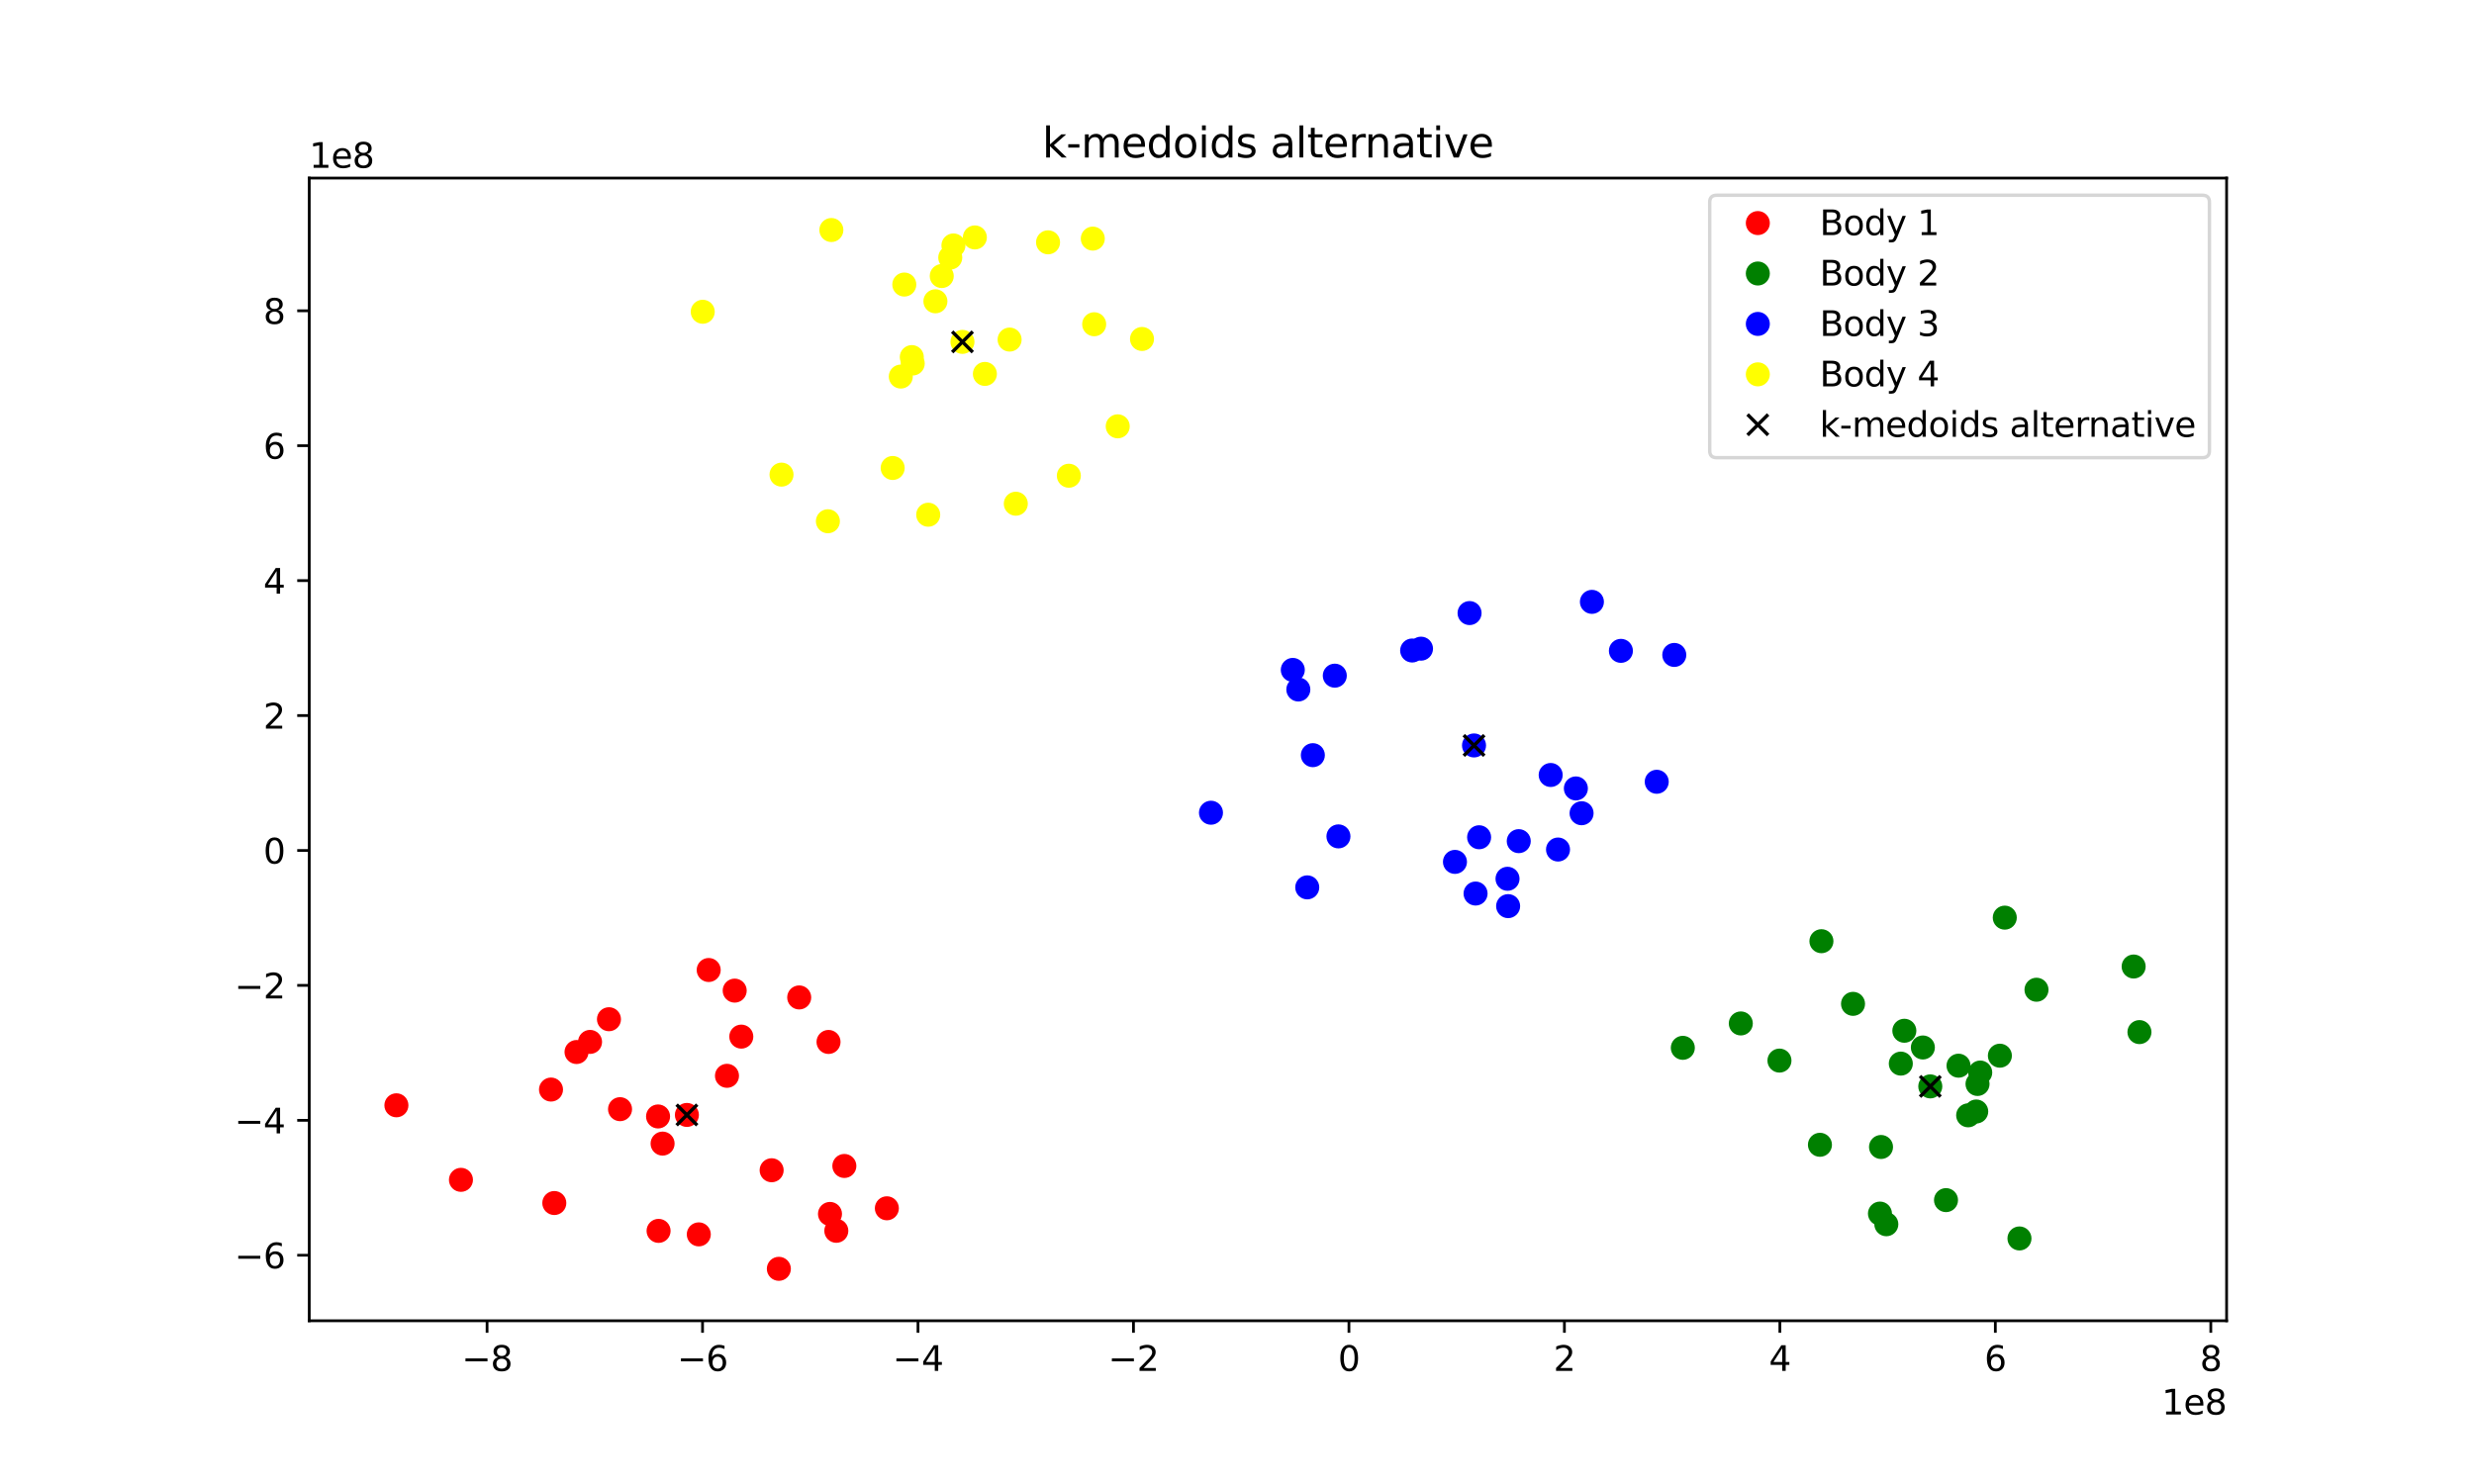 <?xml version="1.0" encoding="utf-8" standalone="no"?>
<!DOCTYPE svg PUBLIC "-//W3C//DTD SVG 1.1//EN"
  "http://www.w3.org/Graphics/SVG/1.1/DTD/svg11.dtd">
<svg xmlns:xlink="http://www.w3.org/1999/xlink" width="720pt" height="432pt" viewBox="0 0 720 432" xmlns="http://www.w3.org/2000/svg" version="1.1">
 <defs>
  <style type="text/css">*{stroke-linejoin: round; stroke-linecap: butt}</style>
 </defs>
 <g id="figure_1">
  <g id="patch_1">
   <path d="M 0 432 
L 720 432 
L 720 0 
L 0 0 
z
" style="fill: #ffffff"/>
  </g>
  <g id="axes_1">
   <g id="patch_2">
    <path d="M 90 384.48 
L 648 384.48 
L 648 51.84 
L 90 51.84 
z
" style="fill: #ffffff"/>
   </g>
   <g id="matplotlib.axis_1">
    <g id="xtick_1">
     <g id="line2d_1">
      <defs>
       <path id="m8c185d86a5" d="M 0 0 
L 0 3.5 
" style="stroke: #000000; stroke-width: 0.8"/>
      </defs>
      <g>
       <use xlink:href="#m8c185d86a5" x="141.751" y="384.48" style="stroke: #000000; stroke-width: 0.8"/>
      </g>
     </g>
     <g id="text_1">
      <!-- −8 -->
      <g transform="translate(134.38 399.078) scale(0.1 -0.1)">
       <defs>
        <path id="DejaVuSans-2212" d="M 678 2272 
L 4684 2272 
L 4684 1741 
L 678 1741 
L 678 2272 
z
" transform="scale(0.016)"/>
        <path id="DejaVuSans-38" d="M 2034 2216 
Q 1584 2216 1326 1975 
Q 1069 1734 1069 1313 
Q 1069 891 1326 650 
Q 1584 409 2034 409 
Q 2484 409 2743 651 
Q 3003 894 3003 1313 
Q 3003 1734 2745 1975 
Q 2488 2216 2034 2216 
z
M 1403 2484 
Q 997 2584 770 2862 
Q 544 3141 544 3541 
Q 544 4100 942 4425 
Q 1341 4750 2034 4750 
Q 2731 4750 3128 4425 
Q 3525 4100 3525 3541 
Q 3525 3141 3298 2862 
Q 3072 2584 2669 2484 
Q 3125 2378 3379 2068 
Q 3634 1759 3634 1313 
Q 3634 634 3220 271 
Q 2806 -91 2034 -91 
Q 1263 -91 848 271 
Q 434 634 434 1313 
Q 434 1759 690 2068 
Q 947 2378 1403 2484 
z
M 1172 3481 
Q 1172 3119 1398 2916 
Q 1625 2713 2034 2713 
Q 2441 2713 2670 2916 
Q 2900 3119 2900 3481 
Q 2900 3844 2670 4047 
Q 2441 4250 2034 4250 
Q 1625 4250 1398 4047 
Q 1172 3844 1172 3481 
z
" transform="scale(0.016)"/>
       </defs>
       <use xlink:href="#DejaVuSans-2212"/>
       <use xlink:href="#DejaVuSans-38" x="83.789"/>
      </g>
     </g>
    </g>
    <g id="xtick_2">
     <g id="line2d_2">
      <g>
       <use xlink:href="#m8c185d86a5" x="204.458" y="384.48" style="stroke: #000000; stroke-width: 0.8"/>
      </g>
     </g>
     <g id="text_2">
      <!-- −6 -->
      <g transform="translate(197.087 399.078) scale(0.1 -0.1)">
       <defs>
        <path id="DejaVuSans-36" d="M 2113 2584 
Q 1688 2584 1439 2293 
Q 1191 2003 1191 1497 
Q 1191 994 1439 701 
Q 1688 409 2113 409 
Q 2538 409 2786 701 
Q 3034 994 3034 1497 
Q 3034 2003 2786 2293 
Q 2538 2584 2113 2584 
z
M 3366 4563 
L 3366 3988 
Q 3128 4100 2886 4159 
Q 2644 4219 2406 4219 
Q 1781 4219 1451 3797 
Q 1122 3375 1075 2522 
Q 1259 2794 1537 2939 
Q 1816 3084 2150 3084 
Q 2853 3084 3261 2657 
Q 3669 2231 3669 1497 
Q 3669 778 3244 343 
Q 2819 -91 2113 -91 
Q 1303 -91 875 529 
Q 447 1150 447 2328 
Q 447 3434 972 4092 
Q 1497 4750 2381 4750 
Q 2619 4750 2861 4703 
Q 3103 4656 3366 4563 
z
" transform="scale(0.016)"/>
       </defs>
       <use xlink:href="#DejaVuSans-2212"/>
       <use xlink:href="#DejaVuSans-36" x="83.789"/>
      </g>
     </g>
    </g>
    <g id="xtick_3">
     <g id="line2d_3">
      <g>
       <use xlink:href="#m8c185d86a5" x="267.164" y="384.48" style="stroke: #000000; stroke-width: 0.8"/>
      </g>
     </g>
     <g id="text_3">
      <!-- −4 -->
      <g transform="translate(259.793 399.078) scale(0.1 -0.1)">
       <defs>
        <path id="DejaVuSans-34" d="M 2419 4116 
L 825 1625 
L 2419 1625 
L 2419 4116 
z
M 2253 4666 
L 3047 4666 
L 3047 1625 
L 3713 1625 
L 3713 1100 
L 3047 1100 
L 3047 0 
L 2419 0 
L 2419 1100 
L 313 1100 
L 313 1709 
L 2253 4666 
z
" transform="scale(0.016)"/>
       </defs>
       <use xlink:href="#DejaVuSans-2212"/>
       <use xlink:href="#DejaVuSans-34" x="83.789"/>
      </g>
     </g>
    </g>
    <g id="xtick_4">
     <g id="line2d_4">
      <g>
       <use xlink:href="#m8c185d86a5" x="329.871" y="384.48" style="stroke: #000000; stroke-width: 0.8"/>
      </g>
     </g>
     <g id="text_4">
      <!-- −2 -->
      <g transform="translate(322.499 399.078) scale(0.1 -0.1)">
       <defs>
        <path id="DejaVuSans-32" d="M 1228 531 
L 3431 531 
L 3431 0 
L 469 0 
L 469 531 
Q 828 903 1448 1529 
Q 2069 2156 2228 2338 
Q 2531 2678 2651 2914 
Q 2772 3150 2772 3378 
Q 2772 3750 2511 3984 
Q 2250 4219 1831 4219 
Q 1534 4219 1204 4116 
Q 875 4013 500 3803 
L 500 4441 
Q 881 4594 1212 4672 
Q 1544 4750 1819 4750 
Q 2544 4750 2975 4387 
Q 3406 4025 3406 3419 
Q 3406 3131 3298 2873 
Q 3191 2616 2906 2266 
Q 2828 2175 2409 1742 
Q 1991 1309 1228 531 
z
" transform="scale(0.016)"/>
       </defs>
       <use xlink:href="#DejaVuSans-2212"/>
       <use xlink:href="#DejaVuSans-32" x="83.789"/>
      </g>
     </g>
    </g>
    <g id="xtick_5">
     <g id="line2d_5">
      <g>
       <use xlink:href="#m8c185d86a5" x="392.577" y="384.48" style="stroke: #000000; stroke-width: 0.8"/>
      </g>
     </g>
     <g id="text_5">
      <!-- 0 -->
      <g transform="translate(389.396 399.078) scale(0.1 -0.1)">
       <defs>
        <path id="DejaVuSans-30" d="M 2034 4250 
Q 1547 4250 1301 3770 
Q 1056 3291 1056 2328 
Q 1056 1369 1301 889 
Q 1547 409 2034 409 
Q 2525 409 2770 889 
Q 3016 1369 3016 2328 
Q 3016 3291 2770 3770 
Q 2525 4250 2034 4250 
z
M 2034 4750 
Q 2819 4750 3233 4129 
Q 3647 3509 3647 2328 
Q 3647 1150 3233 529 
Q 2819 -91 2034 -91 
Q 1250 -91 836 529 
Q 422 1150 422 2328 
Q 422 3509 836 4129 
Q 1250 4750 2034 4750 
z
" transform="scale(0.016)"/>
       </defs>
       <use xlink:href="#DejaVuSans-30"/>
      </g>
     </g>
    </g>
    <g id="xtick_6">
     <g id="line2d_6">
      <g>
       <use xlink:href="#m8c185d86a5" x="455.284" y="384.48" style="stroke: #000000; stroke-width: 0.8"/>
      </g>
     </g>
     <g id="text_6">
      <!-- 2 -->
      <g transform="translate(452.102 399.078) scale(0.1 -0.1)">
       <use xlink:href="#DejaVuSans-32"/>
      </g>
     </g>
    </g>
    <g id="xtick_7">
     <g id="line2d_7">
      <g>
       <use xlink:href="#m8c185d86a5" x="517.99" y="384.48" style="stroke: #000000; stroke-width: 0.8"/>
      </g>
     </g>
     <g id="text_7">
      <!-- 4 -->
      <g transform="translate(514.809 399.078) scale(0.1 -0.1)">
       <use xlink:href="#DejaVuSans-34"/>
      </g>
     </g>
    </g>
    <g id="xtick_8">
     <g id="line2d_8">
      <g>
       <use xlink:href="#m8c185d86a5" x="580.697" y="384.48" style="stroke: #000000; stroke-width: 0.8"/>
      </g>
     </g>
     <g id="text_8">
      <!-- 6 -->
      <g transform="translate(577.515 399.078) scale(0.1 -0.1)">
       <use xlink:href="#DejaVuSans-36"/>
      </g>
     </g>
    </g>
    <g id="xtick_9">
     <g id="line2d_9">
      <g>
       <use xlink:href="#m8c185d86a5" x="643.403" y="384.48" style="stroke: #000000; stroke-width: 0.8"/>
      </g>
     </g>
     <g id="text_9">
      <!-- 8 -->
      <g transform="translate(640.222 399.078) scale(0.1 -0.1)">
       <use xlink:href="#DejaVuSans-38"/>
      </g>
     </g>
    </g>
    <g id="text_10">
     <!-- 1e8 -->
     <g transform="translate(629.122 411.757) scale(0.1 -0.1)">
      <defs>
       <path id="DejaVuSans-31" d="M 794 531 
L 1825 531 
L 1825 4091 
L 703 3866 
L 703 4441 
L 1819 4666 
L 2450 4666 
L 2450 531 
L 3481 531 
L 3481 0 
L 794 0 
L 794 531 
z
" transform="scale(0.016)"/>
       <path id="DejaVuSans-65" d="M 3597 1894 
L 3597 1613 
L 953 1613 
Q 991 1019 1311 708 
Q 1631 397 2203 397 
Q 2534 397 2845 478 
Q 3156 559 3463 722 
L 3463 178 
Q 3153 47 2828 -22 
Q 2503 -91 2169 -91 
Q 1331 -91 842 396 
Q 353 884 353 1716 
Q 353 2575 817 3079 
Q 1281 3584 2069 3584 
Q 2775 3584 3186 3129 
Q 3597 2675 3597 1894 
z
M 3022 2063 
Q 3016 2534 2758 2815 
Q 2500 3097 2075 3097 
Q 1594 3097 1305 2825 
Q 1016 2553 972 2059 
L 3022 2063 
z
" transform="scale(0.016)"/>
      </defs>
      <use xlink:href="#DejaVuSans-31"/>
      <use xlink:href="#DejaVuSans-65" x="63.623"/>
      <use xlink:href="#DejaVuSans-38" x="125.146"/>
     </g>
    </g>
   </g>
   <g id="matplotlib.axis_2">
    <g id="ytick_1">
     <g id="line2d_10">
      <defs>
       <path id="m00c7a41aa2" d="M 0 0 
L -3.5 0 
" style="stroke: #000000; stroke-width: 0.8"/>
      </defs>
      <g>
       <use xlink:href="#m00c7a41aa2" x="90" y="365.407" style="stroke: #000000; stroke-width: 0.8"/>
      </g>
     </g>
     <g id="text_11">
      <!-- −6 -->
      <g transform="translate(68.258 369.206) scale(0.1 -0.1)">
       <use xlink:href="#DejaVuSans-2212"/>
       <use xlink:href="#DejaVuSans-36" x="83.789"/>
      </g>
     </g>
    </g>
    <g id="ytick_2">
     <g id="line2d_11">
      <g>
       <use xlink:href="#m00c7a41aa2" x="90" y="326.13" style="stroke: #000000; stroke-width: 0.8"/>
      </g>
     </g>
     <g id="text_12">
      <!-- −4 -->
      <g transform="translate(68.258 329.929) scale(0.1 -0.1)">
       <use xlink:href="#DejaVuSans-2212"/>
       <use xlink:href="#DejaVuSans-34" x="83.789"/>
      </g>
     </g>
    </g>
    <g id="ytick_3">
     <g id="line2d_12">
      <g>
       <use xlink:href="#m00c7a41aa2" x="90" y="286.853" style="stroke: #000000; stroke-width: 0.8"/>
      </g>
     </g>
     <g id="text_13">
      <!-- −2 -->
      <g transform="translate(68.258 290.652) scale(0.1 -0.1)">
       <use xlink:href="#DejaVuSans-2212"/>
       <use xlink:href="#DejaVuSans-32" x="83.789"/>
      </g>
     </g>
    </g>
    <g id="ytick_4">
     <g id="line2d_13">
      <g>
       <use xlink:href="#m00c7a41aa2" x="90" y="247.576" style="stroke: #000000; stroke-width: 0.8"/>
      </g>
     </g>
     <g id="text_14">
      <!-- 0 -->
      <g transform="translate(76.638 251.375) scale(0.1 -0.1)">
       <use xlink:href="#DejaVuSans-30"/>
      </g>
     </g>
    </g>
    <g id="ytick_5">
     <g id="line2d_14">
      <g>
       <use xlink:href="#m00c7a41aa2" x="90" y="208.299" style="stroke: #000000; stroke-width: 0.8"/>
      </g>
     </g>
     <g id="text_15">
      <!-- 2 -->
      <g transform="translate(76.638 212.098) scale(0.1 -0.1)">
       <use xlink:href="#DejaVuSans-32"/>
      </g>
     </g>
    </g>
    <g id="ytick_6">
     <g id="line2d_15">
      <g>
       <use xlink:href="#m00c7a41aa2" x="90" y="169.022" style="stroke: #000000; stroke-width: 0.8"/>
      </g>
     </g>
     <g id="text_16">
      <!-- 4 -->
      <g transform="translate(76.638 172.821) scale(0.1 -0.1)">
       <use xlink:href="#DejaVuSans-34"/>
      </g>
     </g>
    </g>
    <g id="ytick_7">
     <g id="line2d_16">
      <g>
       <use xlink:href="#m00c7a41aa2" x="90" y="129.745" style="stroke: #000000; stroke-width: 0.8"/>
      </g>
     </g>
     <g id="text_17">
      <!-- 6 -->
      <g transform="translate(76.638 133.545) scale(0.1 -0.1)">
       <use xlink:href="#DejaVuSans-36"/>
      </g>
     </g>
    </g>
    <g id="ytick_8">
     <g id="line2d_17">
      <g>
       <use xlink:href="#m00c7a41aa2" x="90" y="90.468" style="stroke: #000000; stroke-width: 0.8"/>
      </g>
     </g>
     <g id="text_18">
      <!-- 8 -->
      <g transform="translate(76.638 94.268) scale(0.1 -0.1)">
       <use xlink:href="#DejaVuSans-38"/>
      </g>
     </g>
    </g>
    <g id="text_19">
     <!-- 1e8 -->
     <g transform="translate(90 48.84) scale(0.1 -0.1)">
      <use xlink:href="#DejaVuSans-31"/>
      <use xlink:href="#DejaVuSans-65" x="63.623"/>
      <use xlink:href="#DejaVuSans-38" x="125.146"/>
     </g>
    </g>
   </g>
   <g id="line2d_18">
    <defs>
     <path id="m0c800a3463" d="M 0 3 
C 0.796 3 1.559 2.684 2.121 2.121 
C 2.684 1.559 3 0.796 3 0 
C 3 -0.796 2.684 -1.559 2.121 -2.121 
C 1.559 -2.684 0.796 -3 0 -3 
C -0.796 -3 -1.559 -2.684 -2.121 -2.121 
C -2.684 -1.559 -3 -0.796 -3 0 
C -3 0.796 -2.684 1.559 -2.121 2.121 
C -1.559 2.684 -0.796 3 0 3 
z
" style="stroke: #ff0000"/>
    </defs>
    <g clip-path="url(#pd8581f38ba)">
     <use xlink:href="#m0c800a3463" x="191.513" y="325.006" style="fill: #ff0000; stroke: #ff0000"/>
     <use xlink:href="#m0c800a3463" x="191.664" y="358.316" style="fill: #ff0000; stroke: #ff0000"/>
     <use xlink:href="#m0c800a3463" x="203.368" y="359.332" style="fill: #ff0000; stroke: #ff0000"/>
     <use xlink:href="#m0c800a3463" x="115.364" y="321.758" style="fill: #ff0000; stroke: #ff0000"/>
     <use xlink:href="#m0c800a3463" x="224.568" y="340.665" style="fill: #ff0000; stroke: #ff0000"/>
     <use xlink:href="#m0c800a3463" x="215.738" y="301.767" style="fill: #ff0000; stroke: #ff0000"/>
     <use xlink:href="#m0c800a3463" x="241.124" y="303.317" style="fill: #ff0000; stroke: #ff0000"/>
     <use xlink:href="#m0c800a3463" x="167.786" y="306.247" style="fill: #ff0000; stroke: #ff0000"/>
     <use xlink:href="#m0c800a3463" x="180.449" y="322.885" style="fill: #ff0000; stroke: #ff0000"/>
     <use xlink:href="#m0c800a3463" x="192.832" y="332.908" style="fill: #ff0000; stroke: #ff0000"/>
     <use xlink:href="#m0c800a3463" x="206.249" y="282.372" style="fill: #ff0000; stroke: #ff0000"/>
     <use xlink:href="#m0c800a3463" x="177.223" y="296.701" style="fill: #ff0000; stroke: #ff0000"/>
     <use xlink:href="#m0c800a3463" x="199.905" y="324.563" style="fill: #ff0000; stroke: #ff0000"/>
     <use xlink:href="#m0c800a3463" x="161.318" y="350.207" style="fill: #ff0000; stroke: #ff0000"/>
     <use xlink:href="#m0c800a3463" x="226.668" y="369.36" style="fill: #ff0000; stroke: #ff0000"/>
     <use xlink:href="#m0c800a3463" x="171.718" y="303.305" style="fill: #ff0000; stroke: #ff0000"/>
     <use xlink:href="#m0c800a3463" x="232.592" y="290.359" style="fill: #ff0000; stroke: #ff0000"/>
     <use xlink:href="#m0c800a3463" x="134.148" y="343.457" style="fill: #ff0000; stroke: #ff0000"/>
     <use xlink:href="#m0c800a3463" x="258.101" y="351.74" style="fill: #ff0000; stroke: #ff0000"/>
     <use xlink:href="#m0c800a3463" x="245.727" y="339.417" style="fill: #ff0000; stroke: #ff0000"/>
     <use xlink:href="#m0c800a3463" x="213.816" y="288.374" style="fill: #ff0000; stroke: #ff0000"/>
     <use xlink:href="#m0c800a3463" x="241.548" y="353.381" style="fill: #ff0000; stroke: #ff0000"/>
     <use xlink:href="#m0c800a3463" x="243.391" y="358.294" style="fill: #ff0000; stroke: #ff0000"/>
     <use xlink:href="#m0c800a3463" x="160.357" y="317.175" style="fill: #ff0000; stroke: #ff0000"/>
     <use xlink:href="#m0c800a3463" x="211.571" y="313.177" style="fill: #ff0000; stroke: #ff0000"/>
    </g>
   </g>
   <g id="line2d_19">
    <defs>
     <path id="m65524e6dda" d="M 0 3 
C 0.796 3 1.559 2.684 2.121 2.121 
C 2.684 1.559 3 0.796 3 0 
C 3 -0.796 2.684 -1.559 2.121 -2.121 
C 1.559 -2.684 0.796 -3 0 -3 
C -0.796 -3 -1.559 -2.684 -2.121 -2.121 
C -2.684 -1.559 -3 -0.796 -3 0 
C -3 0.796 -2.684 1.559 -2.121 2.121 
C -1.559 2.684 -0.796 3 0 3 
z
" style="stroke: #008000"/>
    </defs>
    <g clip-path="url(#pd8581f38ba)">
     <use xlink:href="#m65524e6dda" x="569.984" y="310.227" style="fill: #008000; stroke: #008000"/>
     <use xlink:href="#m65524e6dda" x="547.116" y="353.279" style="fill: #008000; stroke: #008000"/>
     <use xlink:href="#m65524e6dda" x="583.444" y="267.129" style="fill: #008000; stroke: #008000"/>
     <use xlink:href="#m65524e6dda" x="561.766" y="316.256" style="fill: #008000; stroke: #008000"/>
     <use xlink:href="#m65524e6dda" x="576.299" y="312.223" style="fill: #008000; stroke: #008000"/>
     <use xlink:href="#m65524e6dda" x="529.651" y="333.255" style="fill: #008000; stroke: #008000"/>
     <use xlink:href="#m65524e6dda" x="592.673" y="288.118" style="fill: #008000; stroke: #008000"/>
     <use xlink:href="#m65524e6dda" x="539.28" y="292.225" style="fill: #008000; stroke: #008000"/>
     <use xlink:href="#m65524e6dda" x="566.339" y="349.36" style="fill: #008000; stroke: #008000"/>
     <use xlink:href="#m65524e6dda" x="587.719" y="360.519" style="fill: #008000; stroke: #008000"/>
     <use xlink:href="#m65524e6dda" x="489.747" y="305.028" style="fill: #008000; stroke: #008000"/>
     <use xlink:href="#m65524e6dda" x="506.622" y="297.928" style="fill: #008000; stroke: #008000"/>
     <use xlink:href="#m65524e6dda" x="553.187" y="309.623" style="fill: #008000; stroke: #008000"/>
     <use xlink:href="#m65524e6dda" x="575.514" y="315.548" style="fill: #008000; stroke: #008000"/>
     <use xlink:href="#m65524e6dda" x="575.135" y="323.565" style="fill: #008000; stroke: #008000"/>
     <use xlink:href="#m65524e6dda" x="530.084" y="273.988" style="fill: #008000; stroke: #008000"/>
     <use xlink:href="#m65524e6dda" x="547.426" y="333.893" style="fill: #008000; stroke: #008000"/>
     <use xlink:href="#m65524e6dda" x="572.787" y="324.673" style="fill: #008000; stroke: #008000"/>
     <use xlink:href="#m65524e6dda" x="517.87" y="308.745" style="fill: #008000; stroke: #008000"/>
     <use xlink:href="#m65524e6dda" x="622.636" y="300.45" style="fill: #008000; stroke: #008000"/>
     <use xlink:href="#m65524e6dda" x="554.214" y="300.058" style="fill: #008000; stroke: #008000"/>
     <use xlink:href="#m65524e6dda" x="582.018" y="307.319" style="fill: #008000; stroke: #008000"/>
     <use xlink:href="#m65524e6dda" x="548.972" y="356.381" style="fill: #008000; stroke: #008000"/>
     <use xlink:href="#m65524e6dda" x="559.606" y="304.927" style="fill: #008000; stroke: #008000"/>
     <use xlink:href="#m65524e6dda" x="620.949" y="281.359" style="fill: #008000; stroke: #008000"/>
    </g>
   </g>
   <g id="line2d_20">
    <defs>
     <path id="m86d31e4bed" d="M 0 3 
C 0.796 3 1.559 2.684 2.121 2.121 
C 2.684 1.559 3 0.796 3 0 
C 3 -0.796 2.684 -1.559 2.121 -2.121 
C 1.559 -2.684 0.796 -3 0 -3 
C -0.796 -3 -1.559 -2.684 -2.121 -2.121 
C -2.684 -1.559 -3 -0.796 -3 0 
C -3 0.796 -2.684 1.559 -2.121 2.121 
C -1.559 2.684 -0.796 3 0 3 
z
" style="stroke: #0000ff"/>
    </defs>
    <g clip-path="url(#pd8581f38ba)">
     <use xlink:href="#m86d31e4bed" x="428.98" y="217.003" style="fill: #0000ff; stroke: #0000ff"/>
     <use xlink:href="#m86d31e4bed" x="438.905" y="263.78" style="fill: #0000ff; stroke: #0000ff"/>
     <use xlink:href="#m86d31e4bed" x="382.074" y="219.833" style="fill: #0000ff; stroke: #0000ff"/>
     <use xlink:href="#m86d31e4bed" x="482.153" y="227.578" style="fill: #0000ff; stroke: #0000ff"/>
     <use xlink:href="#m86d31e4bed" x="471.726" y="189.467" style="fill: #0000ff; stroke: #0000ff"/>
     <use xlink:href="#m86d31e4bed" x="388.46" y="196.691" style="fill: #0000ff; stroke: #0000ff"/>
     <use xlink:href="#m86d31e4bed" x="463.289" y="175.203" style="fill: #0000ff; stroke: #0000ff"/>
     <use xlink:href="#m86d31e4bed" x="441.997" y="244.863" style="fill: #0000ff; stroke: #0000ff"/>
     <use xlink:href="#m86d31e4bed" x="352.425" y="236.588" style="fill: #0000ff; stroke: #0000ff"/>
     <use xlink:href="#m86d31e4bed" x="377.849" y="200.716" style="fill: #0000ff; stroke: #0000ff"/>
     <use xlink:href="#m86d31e4bed" x="438.728" y="255.818" style="fill: #0000ff; stroke: #0000ff"/>
     <use xlink:href="#m86d31e4bed" x="430.463" y="243.731" style="fill: #0000ff; stroke: #0000ff"/>
     <use xlink:href="#m86d31e4bed" x="487.261" y="190.655" style="fill: #0000ff; stroke: #0000ff"/>
     <use xlink:href="#m86d31e4bed" x="460.282" y="236.735" style="fill: #0000ff; stroke: #0000ff"/>
     <use xlink:href="#m86d31e4bed" x="410.974" y="189.364" style="fill: #0000ff; stroke: #0000ff"/>
     <use xlink:href="#m86d31e4bed" x="427.681" y="178.469" style="fill: #0000ff; stroke: #0000ff"/>
     <use xlink:href="#m86d31e4bed" x="453.426" y="247.303" style="fill: #0000ff; stroke: #0000ff"/>
     <use xlink:href="#m86d31e4bed" x="389.523" y="243.477" style="fill: #0000ff; stroke: #0000ff"/>
     <use xlink:href="#m86d31e4bed" x="413.549" y="188.831" style="fill: #0000ff; stroke: #0000ff"/>
     <use xlink:href="#m86d31e4bed" x="458.62" y="229.517" style="fill: #0000ff; stroke: #0000ff"/>
     <use xlink:href="#m86d31e4bed" x="423.433" y="250.9" style="fill: #0000ff; stroke: #0000ff"/>
     <use xlink:href="#m86d31e4bed" x="451.29" y="225.603" style="fill: #0000ff; stroke: #0000ff"/>
     <use xlink:href="#m86d31e4bed" x="429.429" y="260.115" style="fill: #0000ff; stroke: #0000ff"/>
     <use xlink:href="#m86d31e4bed" x="376.238" y="195.014" style="fill: #0000ff; stroke: #0000ff"/>
     <use xlink:href="#m86d31e4bed" x="380.444" y="258.318" style="fill: #0000ff; stroke: #0000ff"/>
    </g>
   </g>
   <g id="line2d_21">
    <defs>
     <path id="m6bafb50fde" d="M 0 3 
C 0.796 3 1.559 2.684 2.121 2.121 
C 2.684 1.559 3 0.796 3 0 
C 3 -0.796 2.684 -1.559 2.121 -2.121 
C 1.559 -2.684 0.796 -3 0 -3 
C -0.796 -3 -1.559 -2.684 -2.121 -2.121 
C -2.684 -1.559 -3 -0.796 -3 0 
C -3 0.796 -2.684 1.559 -2.121 2.121 
C -1.559 2.684 -0.796 3 0 3 
z
" style="stroke: #ffff00"/>
    </defs>
    <g clip-path="url(#pd8581f38ba)">
     <use xlink:href="#m6bafb50fde" x="265.357" y="103.952" style="fill: #ffff00; stroke: #ffff00"/>
     <use xlink:href="#m6bafb50fde" x="263.175" y="82.835" style="fill: #ffff00; stroke: #ffff00"/>
     <use xlink:href="#m6bafb50fde" x="286.629" y="108.848" style="fill: #ffff00; stroke: #ffff00"/>
     <use xlink:href="#m6bafb50fde" x="270.136" y="149.84" style="fill: #ffff00; stroke: #ffff00"/>
     <use xlink:href="#m6bafb50fde" x="272.23" y="87.711" style="fill: #ffff00; stroke: #ffff00"/>
     <use xlink:href="#m6bafb50fde" x="241.947" y="66.96" style="fill: #ffff00; stroke: #ffff00"/>
     <use xlink:href="#m6bafb50fde" x="311.062" y="138.488" style="fill: #ffff00; stroke: #ffff00"/>
     <use xlink:href="#m6bafb50fde" x="293.823" y="98.853" style="fill: #ffff00; stroke: #ffff00"/>
     <use xlink:href="#m6bafb50fde" x="325.289" y="124.106" style="fill: #ffff00; stroke: #ffff00"/>
     <use xlink:href="#m6bafb50fde" x="276.551" y="74.984" style="fill: #ffff00; stroke: #ffff00"/>
     <use xlink:href="#m6bafb50fde" x="277.474" y="71.453" style="fill: #ffff00; stroke: #ffff00"/>
     <use xlink:href="#m6bafb50fde" x="227.441" y="138.167" style="fill: #ffff00; stroke: #ffff00"/>
     <use xlink:href="#m6bafb50fde" x="318.031" y="69.46" style="fill: #ffff00; stroke: #ffff00"/>
     <use xlink:href="#m6bafb50fde" x="259.793" y="136.231" style="fill: #ffff00; stroke: #ffff00"/>
     <use xlink:href="#m6bafb50fde" x="240.94" y="151.741" style="fill: #ffff00; stroke: #ffff00"/>
     <use xlink:href="#m6bafb50fde" x="280.1" y="99.522" style="fill: #ffff00; stroke: #ffff00"/>
     <use xlink:href="#m6bafb50fde" x="295.627" y="146.633" style="fill: #ffff00; stroke: #ffff00"/>
     <use xlink:href="#m6bafb50fde" x="274.075" y="80.358" style="fill: #ffff00; stroke: #ffff00"/>
     <use xlink:href="#m6bafb50fde" x="305.011" y="70.54" style="fill: #ffff00; stroke: #ffff00"/>
     <use xlink:href="#m6bafb50fde" x="265.627" y="105.819" style="fill: #ffff00; stroke: #ffff00"/>
     <use xlink:href="#m6bafb50fde" x="283.712" y="69.119" style="fill: #ffff00; stroke: #ffff00"/>
     <use xlink:href="#m6bafb50fde" x="262.155" y="109.618" style="fill: #ffff00; stroke: #ffff00"/>
     <use xlink:href="#m6bafb50fde" x="318.435" y="94.391" style="fill: #ffff00; stroke: #ffff00"/>
     <use xlink:href="#m6bafb50fde" x="332.353" y="98.678" style="fill: #ffff00; stroke: #ffff00"/>
     <use xlink:href="#m6bafb50fde" x="204.514" y="90.754" style="fill: #ffff00; stroke: #ffff00"/>
    </g>
   </g>
   <g id="line2d_22">
    <defs>
     <path id="maa403d547d" d="M -3 3 
L 3 -3 
M -3 -3 
L 3 3 
" style="stroke: #000000"/>
    </defs>
    <g clip-path="url(#pd8581f38ba)">
     <use xlink:href="#maa403d547d" x="199.905" y="324.563" style="stroke: #000000"/>
     <use xlink:href="#maa403d547d" x="561.766" y="316.256" style="stroke: #000000"/>
     <use xlink:href="#maa403d547d" x="428.98" y="217.003" style="stroke: #000000"/>
     <use xlink:href="#maa403d547d" x="280.1" y="99.522" style="stroke: #000000"/>
    </g>
   </g>
   <g id="patch_3">
    <path d="M 90 384.48 
L 90 51.84 
" style="fill: none; stroke: #000000; stroke-width: 0.8; stroke-linejoin: miter; stroke-linecap: square"/>
   </g>
   <g id="patch_4">
    <path d="M 648 384.48 
L 648 51.84 
" style="fill: none; stroke: #000000; stroke-width: 0.8; stroke-linejoin: miter; stroke-linecap: square"/>
   </g>
   <g id="patch_5">
    <path d="M 90 384.48 
L 648 384.48 
" style="fill: none; stroke: #000000; stroke-width: 0.8; stroke-linejoin: miter; stroke-linecap: square"/>
   </g>
   <g id="patch_6">
    <path d="M 90 51.84 
L 648 51.84 
" style="fill: none; stroke: #000000; stroke-width: 0.8; stroke-linejoin: miter; stroke-linecap: square"/>
   </g>
   <g id="text_20">
    <!-- k-medoids alternative -->
    <g transform="translate(303.345 45.84) scale(0.12 -0.12)">
     <defs>
      <path id="DejaVuSans-6b" d="M 581 4863 
L 1159 4863 
L 1159 1991 
L 2875 3500 
L 3609 3500 
L 1753 1863 
L 3688 0 
L 2938 0 
L 1159 1709 
L 1159 0 
L 581 0 
L 581 4863 
z
" transform="scale(0.016)"/>
      <path id="DejaVuSans-2d" d="M 313 2009 
L 1997 2009 
L 1997 1497 
L 313 1497 
L 313 2009 
z
" transform="scale(0.016)"/>
      <path id="DejaVuSans-6d" d="M 3328 2828 
Q 3544 3216 3844 3400 
Q 4144 3584 4550 3584 
Q 5097 3584 5394 3201 
Q 5691 2819 5691 2113 
L 5691 0 
L 5113 0 
L 5113 2094 
Q 5113 2597 4934 2840 
Q 4756 3084 4391 3084 
Q 3944 3084 3684 2787 
Q 3425 2491 3425 1978 
L 3425 0 
L 2847 0 
L 2847 2094 
Q 2847 2600 2669 2842 
Q 2491 3084 2119 3084 
Q 1678 3084 1418 2786 
Q 1159 2488 1159 1978 
L 1159 0 
L 581 0 
L 581 3500 
L 1159 3500 
L 1159 2956 
Q 1356 3278 1631 3431 
Q 1906 3584 2284 3584 
Q 2666 3584 2933 3390 
Q 3200 3197 3328 2828 
z
" transform="scale(0.016)"/>
      <path id="DejaVuSans-64" d="M 2906 2969 
L 2906 4863 
L 3481 4863 
L 3481 0 
L 2906 0 
L 2906 525 
Q 2725 213 2448 61 
Q 2172 -91 1784 -91 
Q 1150 -91 751 415 
Q 353 922 353 1747 
Q 353 2572 751 3078 
Q 1150 3584 1784 3584 
Q 2172 3584 2448 3432 
Q 2725 3281 2906 2969 
z
M 947 1747 
Q 947 1113 1208 752 
Q 1469 391 1925 391 
Q 2381 391 2643 752 
Q 2906 1113 2906 1747 
Q 2906 2381 2643 2742 
Q 2381 3103 1925 3103 
Q 1469 3103 1208 2742 
Q 947 2381 947 1747 
z
" transform="scale(0.016)"/>
      <path id="DejaVuSans-6f" d="M 1959 3097 
Q 1497 3097 1228 2736 
Q 959 2375 959 1747 
Q 959 1119 1226 758 
Q 1494 397 1959 397 
Q 2419 397 2687 759 
Q 2956 1122 2956 1747 
Q 2956 2369 2687 2733 
Q 2419 3097 1959 3097 
z
M 1959 3584 
Q 2709 3584 3137 3096 
Q 3566 2609 3566 1747 
Q 3566 888 3137 398 
Q 2709 -91 1959 -91 
Q 1206 -91 779 398 
Q 353 888 353 1747 
Q 353 2609 779 3096 
Q 1206 3584 1959 3584 
z
" transform="scale(0.016)"/>
      <path id="DejaVuSans-69" d="M 603 3500 
L 1178 3500 
L 1178 0 
L 603 0 
L 603 3500 
z
M 603 4863 
L 1178 4863 
L 1178 4134 
L 603 4134 
L 603 4863 
z
" transform="scale(0.016)"/>
      <path id="DejaVuSans-73" d="M 2834 3397 
L 2834 2853 
Q 2591 2978 2328 3040 
Q 2066 3103 1784 3103 
Q 1356 3103 1142 2972 
Q 928 2841 928 2578 
Q 928 2378 1081 2264 
Q 1234 2150 1697 2047 
L 1894 2003 
Q 2506 1872 2764 1633 
Q 3022 1394 3022 966 
Q 3022 478 2636 193 
Q 2250 -91 1575 -91 
Q 1294 -91 989 -36 
Q 684 19 347 128 
L 347 722 
Q 666 556 975 473 
Q 1284 391 1588 391 
Q 1994 391 2212 530 
Q 2431 669 2431 922 
Q 2431 1156 2273 1281 
Q 2116 1406 1581 1522 
L 1381 1569 
Q 847 1681 609 1914 
Q 372 2147 372 2553 
Q 372 3047 722 3315 
Q 1072 3584 1716 3584 
Q 2034 3584 2315 3537 
Q 2597 3491 2834 3397 
z
" transform="scale(0.016)"/>
      <path id="DejaVuSans-20" transform="scale(0.016)"/>
      <path id="DejaVuSans-61" d="M 2194 1759 
Q 1497 1759 1228 1600 
Q 959 1441 959 1056 
Q 959 750 1161 570 
Q 1363 391 1709 391 
Q 2188 391 2477 730 
Q 2766 1069 2766 1631 
L 2766 1759 
L 2194 1759 
z
M 3341 1997 
L 3341 0 
L 2766 0 
L 2766 531 
Q 2569 213 2275 61 
Q 1981 -91 1556 -91 
Q 1019 -91 701 211 
Q 384 513 384 1019 
Q 384 1609 779 1909 
Q 1175 2209 1959 2209 
L 2766 2209 
L 2766 2266 
Q 2766 2663 2505 2880 
Q 2244 3097 1772 3097 
Q 1472 3097 1187 3025 
Q 903 2953 641 2809 
L 641 3341 
Q 956 3463 1253 3523 
Q 1550 3584 1831 3584 
Q 2591 3584 2966 3190 
Q 3341 2797 3341 1997 
z
" transform="scale(0.016)"/>
      <path id="DejaVuSans-6c" d="M 603 4863 
L 1178 4863 
L 1178 0 
L 603 0 
L 603 4863 
z
" transform="scale(0.016)"/>
      <path id="DejaVuSans-74" d="M 1172 4494 
L 1172 3500 
L 2356 3500 
L 2356 3053 
L 1172 3053 
L 1172 1153 
Q 1172 725 1289 603 
Q 1406 481 1766 481 
L 2356 481 
L 2356 0 
L 1766 0 
Q 1100 0 847 248 
Q 594 497 594 1153 
L 594 3053 
L 172 3053 
L 172 3500 
L 594 3500 
L 594 4494 
L 1172 4494 
z
" transform="scale(0.016)"/>
      <path id="DejaVuSans-72" d="M 2631 2963 
Q 2534 3019 2420 3045 
Q 2306 3072 2169 3072 
Q 1681 3072 1420 2755 
Q 1159 2438 1159 1844 
L 1159 0 
L 581 0 
L 581 3500 
L 1159 3500 
L 1159 2956 
Q 1341 3275 1631 3429 
Q 1922 3584 2338 3584 
Q 2397 3584 2469 3576 
Q 2541 3569 2628 3553 
L 2631 2963 
z
" transform="scale(0.016)"/>
      <path id="DejaVuSans-6e" d="M 3513 2113 
L 3513 0 
L 2938 0 
L 2938 2094 
Q 2938 2591 2744 2837 
Q 2550 3084 2163 3084 
Q 1697 3084 1428 2787 
Q 1159 2491 1159 1978 
L 1159 0 
L 581 0 
L 581 3500 
L 1159 3500 
L 1159 2956 
Q 1366 3272 1645 3428 
Q 1925 3584 2291 3584 
Q 2894 3584 3203 3211 
Q 3513 2838 3513 2113 
z
" transform="scale(0.016)"/>
      <path id="DejaVuSans-76" d="M 191 3500 
L 800 3500 
L 1894 563 
L 2988 3500 
L 3597 3500 
L 2284 0 
L 1503 0 
L 191 3500 
z
" transform="scale(0.016)"/>
     </defs>
     <use xlink:href="#DejaVuSans-6b"/>
     <use xlink:href="#DejaVuSans-2d" x="57.91"/>
     <use xlink:href="#DejaVuSans-6d" x="93.994"/>
     <use xlink:href="#DejaVuSans-65" x="191.406"/>
     <use xlink:href="#DejaVuSans-64" x="252.93"/>
     <use xlink:href="#DejaVuSans-6f" x="316.406"/>
     <use xlink:href="#DejaVuSans-69" x="377.588"/>
     <use xlink:href="#DejaVuSans-64" x="405.371"/>
     <use xlink:href="#DejaVuSans-73" x="468.848"/>
     <use xlink:href="#DejaVuSans-20" x="520.947"/>
     <use xlink:href="#DejaVuSans-61" x="552.734"/>
     <use xlink:href="#DejaVuSans-6c" x="614.014"/>
     <use xlink:href="#DejaVuSans-74" x="641.797"/>
     <use xlink:href="#DejaVuSans-65" x="681.006"/>
     <use xlink:href="#DejaVuSans-72" x="742.529"/>
     <use xlink:href="#DejaVuSans-6e" x="781.893"/>
     <use xlink:href="#DejaVuSans-61" x="845.271"/>
     <use xlink:href="#DejaVuSans-74" x="906.551"/>
     <use xlink:href="#DejaVuSans-69" x="945.76"/>
     <use xlink:href="#DejaVuSans-76" x="973.543"/>
     <use xlink:href="#DejaVuSans-65" x="1032.723"/>
    </g>
   </g>
   <g id="legend_1">
    <g id="patch_7">
     <path d="M 499.575 133.231 
L 641 133.231 
Q 643 133.231 643 131.231 
L 643 58.84 
Q 643 56.84 641 56.84 
L 499.575 56.84 
Q 497.575 56.84 497.575 58.84 
L 497.575 131.231 
Q 497.575 133.231 499.575 133.231 
z
" style="fill: #ffffff; opacity: 0.8; stroke: #cccccc; stroke-linejoin: miter"/>
    </g>
    <g id="line2d_23">
     <g>
      <use xlink:href="#m0c800a3463" x="511.575" y="64.938" style="fill: #ff0000; stroke: #ff0000"/>
     </g>
    </g>
    <g id="text_21">
     <!-- Body 1 -->
     <g transform="translate(529.575 68.438) scale(0.1 -0.1)">
      <defs>
       <path id="DejaVuSans-42" d="M 1259 2228 
L 1259 519 
L 2272 519 
Q 2781 519 3026 730 
Q 3272 941 3272 1375 
Q 3272 1813 3026 2020 
Q 2781 2228 2272 2228 
L 1259 2228 
z
M 1259 4147 
L 1259 2741 
L 2194 2741 
Q 2656 2741 2882 2914 
Q 3109 3088 3109 3444 
Q 3109 3797 2882 3972 
Q 2656 4147 2194 4147 
L 1259 4147 
z
M 628 4666 
L 2241 4666 
Q 2963 4666 3353 4366 
Q 3744 4066 3744 3513 
Q 3744 3084 3544 2831 
Q 3344 2578 2956 2516 
Q 3422 2416 3680 2098 
Q 3938 1781 3938 1306 
Q 3938 681 3513 340 
Q 3088 0 2303 0 
L 628 0 
L 628 4666 
z
" transform="scale(0.016)"/>
       <path id="DejaVuSans-79" d="M 2059 -325 
Q 1816 -950 1584 -1140 
Q 1353 -1331 966 -1331 
L 506 -1331 
L 506 -850 
L 844 -850 
Q 1081 -850 1212 -737 
Q 1344 -625 1503 -206 
L 1606 56 
L 191 3500 
L 800 3500 
L 1894 763 
L 2988 3500 
L 3597 3500 
L 2059 -325 
z
" transform="scale(0.016)"/>
      </defs>
      <use xlink:href="#DejaVuSans-42"/>
      <use xlink:href="#DejaVuSans-6f" x="68.604"/>
      <use xlink:href="#DejaVuSans-64" x="129.785"/>
      <use xlink:href="#DejaVuSans-79" x="193.262"/>
      <use xlink:href="#DejaVuSans-20" x="252.441"/>
      <use xlink:href="#DejaVuSans-31" x="284.229"/>
     </g>
    </g>
    <g id="line2d_24">
     <g>
      <use xlink:href="#m65524e6dda" x="511.575" y="79.617" style="fill: #008000; stroke: #008000"/>
     </g>
    </g>
    <g id="text_22">
     <!-- Body 2 -->
     <g transform="translate(529.575 83.117) scale(0.1 -0.1)">
      <use xlink:href="#DejaVuSans-42"/>
      <use xlink:href="#DejaVuSans-6f" x="68.604"/>
      <use xlink:href="#DejaVuSans-64" x="129.785"/>
      <use xlink:href="#DejaVuSans-79" x="193.262"/>
      <use xlink:href="#DejaVuSans-20" x="252.441"/>
      <use xlink:href="#DejaVuSans-32" x="284.229"/>
     </g>
    </g>
    <g id="line2d_25">
     <g>
      <use xlink:href="#m86d31e4bed" x="511.575" y="94.295" style="fill: #0000ff; stroke: #0000ff"/>
     </g>
    </g>
    <g id="text_23">
     <!-- Body 3 -->
     <g transform="translate(529.575 97.795) scale(0.1 -0.1)">
      <defs>
       <path id="DejaVuSans-33" d="M 2597 2516 
Q 3050 2419 3304 2112 
Q 3559 1806 3559 1356 
Q 3559 666 3084 287 
Q 2609 -91 1734 -91 
Q 1441 -91 1130 -33 
Q 819 25 488 141 
L 488 750 
Q 750 597 1062 519 
Q 1375 441 1716 441 
Q 2309 441 2620 675 
Q 2931 909 2931 1356 
Q 2931 1769 2642 2001 
Q 2353 2234 1838 2234 
L 1294 2234 
L 1294 2753 
L 1863 2753 
Q 2328 2753 2575 2939 
Q 2822 3125 2822 3475 
Q 2822 3834 2567 4026 
Q 2313 4219 1838 4219 
Q 1578 4219 1281 4162 
Q 984 4106 628 3988 
L 628 4550 
Q 988 4650 1302 4700 
Q 1616 4750 1894 4750 
Q 2613 4750 3031 4423 
Q 3450 4097 3450 3541 
Q 3450 3153 3228 2886 
Q 3006 2619 2597 2516 
z
" transform="scale(0.016)"/>
      </defs>
      <use xlink:href="#DejaVuSans-42"/>
      <use xlink:href="#DejaVuSans-6f" x="68.604"/>
      <use xlink:href="#DejaVuSans-64" x="129.785"/>
      <use xlink:href="#DejaVuSans-79" x="193.262"/>
      <use xlink:href="#DejaVuSans-20" x="252.441"/>
      <use xlink:href="#DejaVuSans-33" x="284.229"/>
     </g>
    </g>
    <g id="line2d_26">
     <g>
      <use xlink:href="#m6bafb50fde" x="511.575" y="108.973" style="fill: #ffff00; stroke: #ffff00"/>
     </g>
    </g>
    <g id="text_24">
     <!-- Body 4 -->
     <g transform="translate(529.575 112.473) scale(0.1 -0.1)">
      <use xlink:href="#DejaVuSans-42"/>
      <use xlink:href="#DejaVuSans-6f" x="68.604"/>
      <use xlink:href="#DejaVuSans-64" x="129.785"/>
      <use xlink:href="#DejaVuSans-79" x="193.262"/>
      <use xlink:href="#DejaVuSans-20" x="252.441"/>
      <use xlink:href="#DejaVuSans-34" x="284.229"/>
     </g>
    </g>
    <g id="line2d_27">
     <g>
      <use xlink:href="#maa403d547d" x="511.575" y="123.651" style="stroke: #000000"/>
     </g>
    </g>
    <g id="text_25">
     <!-- k-medoids alternative -->
     <g transform="translate(529.575 127.151) scale(0.1 -0.1)">
      <use xlink:href="#DejaVuSans-6b"/>
      <use xlink:href="#DejaVuSans-2d" x="57.91"/>
      <use xlink:href="#DejaVuSans-6d" x="93.994"/>
      <use xlink:href="#DejaVuSans-65" x="191.406"/>
      <use xlink:href="#DejaVuSans-64" x="252.93"/>
      <use xlink:href="#DejaVuSans-6f" x="316.406"/>
      <use xlink:href="#DejaVuSans-69" x="377.588"/>
      <use xlink:href="#DejaVuSans-64" x="405.371"/>
      <use xlink:href="#DejaVuSans-73" x="468.848"/>
      <use xlink:href="#DejaVuSans-20" x="520.947"/>
      <use xlink:href="#DejaVuSans-61" x="552.734"/>
      <use xlink:href="#DejaVuSans-6c" x="614.014"/>
      <use xlink:href="#DejaVuSans-74" x="641.797"/>
      <use xlink:href="#DejaVuSans-65" x="681.006"/>
      <use xlink:href="#DejaVuSans-72" x="742.529"/>
      <use xlink:href="#DejaVuSans-6e" x="781.893"/>
      <use xlink:href="#DejaVuSans-61" x="845.271"/>
      <use xlink:href="#DejaVuSans-74" x="906.551"/>
      <use xlink:href="#DejaVuSans-69" x="945.76"/>
      <use xlink:href="#DejaVuSans-76" x="973.543"/>
      <use xlink:href="#DejaVuSans-65" x="1032.723"/>
     </g>
    </g>
   </g>
  </g>
 </g>
 <defs>
  <clipPath id="pd8581f38ba">
   <rect x="90" y="51.84" width="558" height="332.64"/>
  </clipPath>
 </defs>
</svg>
